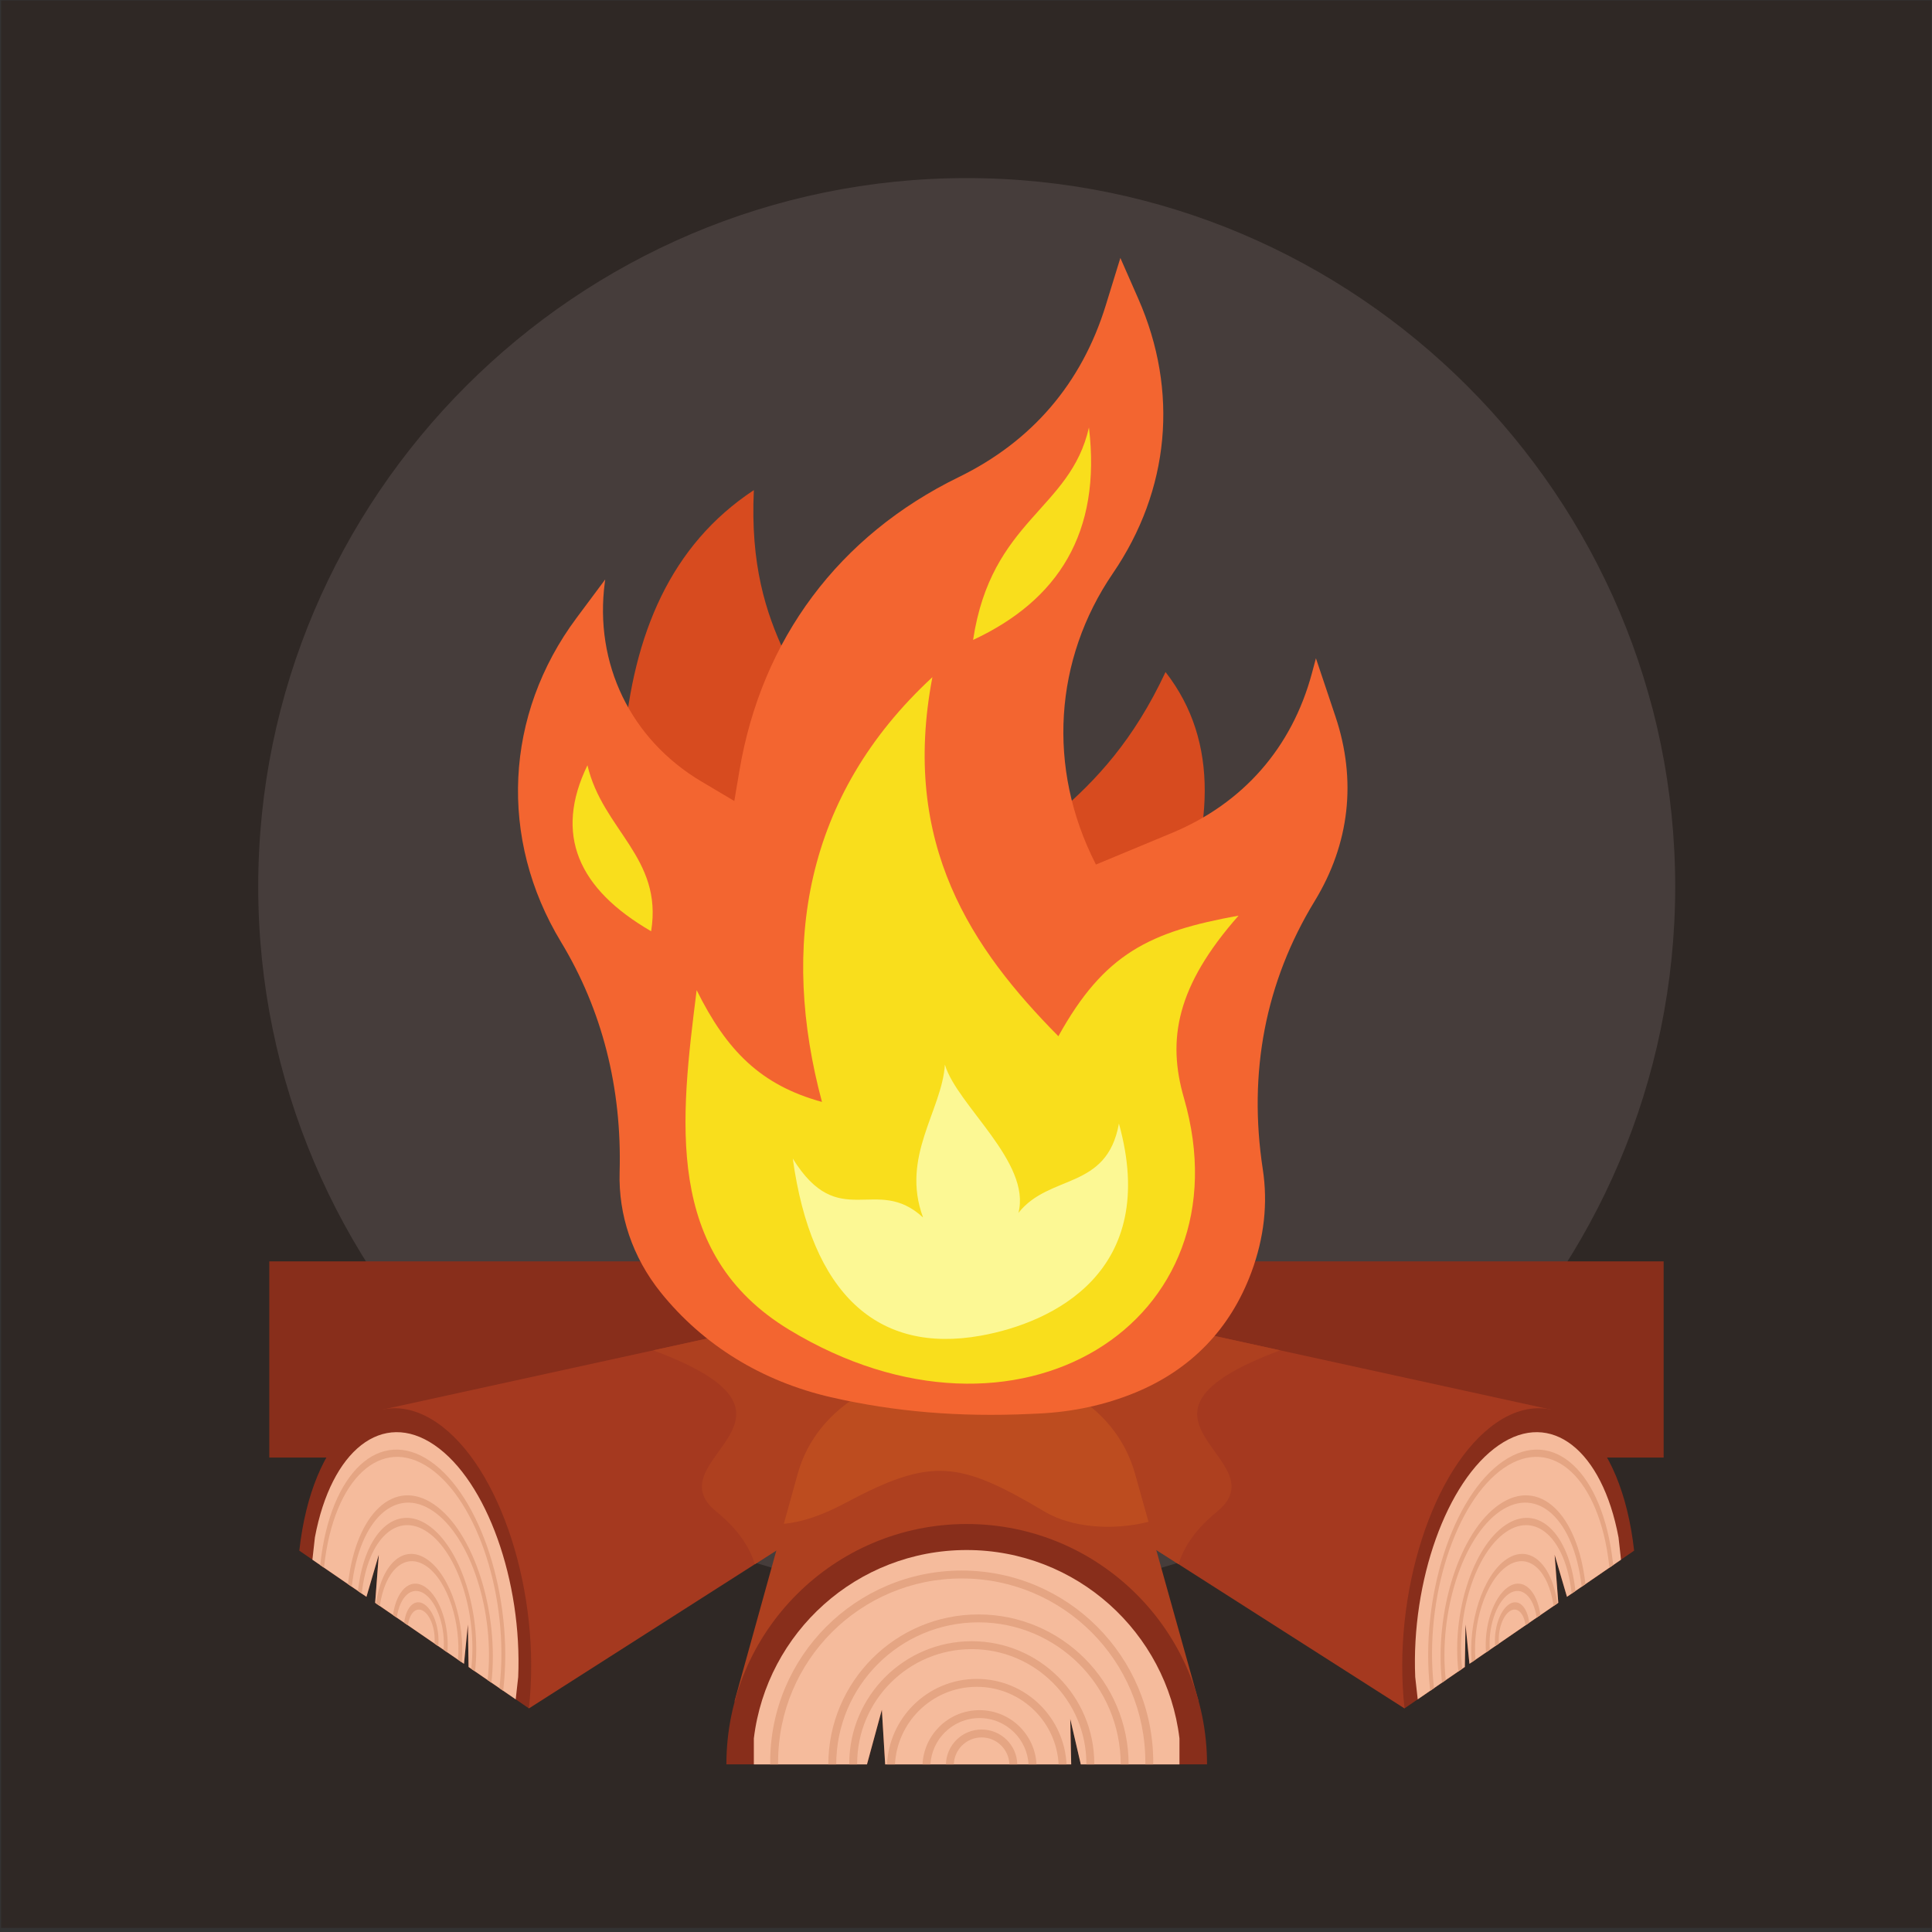 <?xml version="1.0" encoding="UTF-8" standalone="no"?>
<!-- Created with Inkscape (http://www.inkscape.org/) -->

<svg
   version="1.1"
   id="svg1"
   width="880"
   height="880"
   viewBox="0 0 880 880"
   sodipodi:docname="campfire.svg"
   inkscape:version="1.3.2 (091e20e, 2023-11-25, custom)"
   xmlns:inkscape="http://www.inkscape.org/namespaces/inkscape"
   xmlns:sodipodi="http://sodipodi.sourceforge.net/DTD/sodipodi-0.dtd"
   xmlns="http://www.w3.org/2000/svg"
   xmlns:svg="http://www.w3.org/2000/svg">
  <rect x="0" y="0" width="880" height="880" fill="#333333" stroke="none"/>
  <defs
     id="defs1">
    <clipPath
       clipPathUnits="userSpaceOnUse"
       id="clipPath4">
      <path
         d="M 0,660 H 660 V 0 H 0 Z"
         transform="translate(-330.243,-115.106)"
         id="path4" />
    </clipPath>
    <clipPath
       clipPathUnits="userSpaceOnUse"
       id="clipPath6">
      <path
         d="M 0,660 H 660 V 0 H 0 Z"
         transform="translate(-399.944,-340.817)"
         id="path6" />
    </clipPath>
    <clipPath
       clipPathUnits="userSpaceOnUse"
       id="clipPath8">
      <path
         d="M 0,660 H 660 V 0 H 0 Z"
         transform="translate(-213.125,-406.022)"
         id="path8" />
    </clipPath>
    <clipPath
       clipPathUnits="userSpaceOnUse"
       id="clipPath10">
      <path
         d="M 0,660 H 660 V 0 H 0 Z"
         id="path10" />
    </clipPath>
    <clipPath
       clipPathUnits="userSpaceOnUse"
       id="clipPath12">
      <path
         d="M 0,660 H 660 V 0 H 0 Z"
         id="path12" />
    </clipPath>
    <clipPath
       clipPathUnits="userSpaceOnUse"
       id="clipPath14">
      <path
         d="M 0,660 H 660 V 0 H 0 Z"
         transform="translate(-180.681,-76.375)"
         id="path14" />
    </clipPath>
    <clipPath
       clipPathUnits="userSpaceOnUse"
       id="clipPath16">
      <path
         d="M 0,660 H 660 V 0 H 0 Z"
         transform="translate(-257.863,-125.643)"
         id="path16" />
    </clipPath>
    <clipPath
       clipPathUnits="userSpaceOnUse"
       id="clipPath18">
      <path
         d="M 0,660 H 660 V 0 H 0 Z"
         transform="translate(-149.331,-173.939)"
         id="path18" />
    </clipPath>
    <clipPath
       clipPathUnits="userSpaceOnUse"
       id="clipPath20">
      <path
         d="M 0,660 H 660 V 0 H 0 Z"
         transform="translate(-107.574,-134.805)"
         id="path20" />
    </clipPath>
    <clipPath
       clipPathUnits="userSpaceOnUse"
       id="clipPath22">
      <path
         d="M 0,660 H 660 V 0 H 0 Z"
         transform="translate(-138.064,-105.649)"
         id="path22" />
    </clipPath>
    <clipPath
       clipPathUnits="userSpaceOnUse"
       id="clipPath24">
      <path
         d="M 0,660 H 660 V 0 H 0 Z"
         transform="translate(-479.805,-76.375)"
         id="path24" />
    </clipPath>
    <clipPath
       clipPathUnits="userSpaceOnUse"
       id="clipPath26">
      <path
         d="M 0,660 H 660 V 0 H 0 Z"
         transform="translate(-402.624,-125.643)"
         id="path26" />
    </clipPath>
    <clipPath
       clipPathUnits="userSpaceOnUse"
       id="clipPath28">
      <path
         d="M 0,660 H 660 V 0 H 0 Z"
         transform="translate(-511.155,-173.939)"
         id="path28" />
    </clipPath>
    <clipPath
       clipPathUnits="userSpaceOnUse"
       id="clipPath30">
      <path
         d="M 0,660 H 660 V 0 H 0 Z"
         transform="translate(-552.913,-134.805)"
         id="path30" />
    </clipPath>
    <clipPath
       clipPathUnits="userSpaceOnUse"
       id="clipPath32">
      <path
         d="M 0,660 H 660 V 0 H 0 Z"
         transform="translate(-522.423,-105.649)"
         id="path32" />
    </clipPath>
    <clipPath
       clipPathUnits="userSpaceOnUse"
       id="clipPath34">
      <path
         d="M 0,660 H 660 V 0 H 0 Z"
         transform="translate(-250.907,-78.787)"
         id="path34" />
    </clipPath>
    <clipPath
       clipPathUnits="userSpaceOnUse"
       id="clipPath36">
      <path
         d="M 0,660 H 660 V 0 H 0 Z"
         transform="translate(-392.347,-140.126)"
         id="path36" />
    </clipPath>
    <clipPath
       clipPathUnits="userSpaceOnUse"
       id="clipPath38">
      <path
         d="M 0,660 H 660 V 0 H 0 Z"
         transform="translate(-330.243,-139.374)"
         id="path38" />
    </clipPath>
    <clipPath
       clipPathUnits="userSpaceOnUse"
       id="clipPath40">
      <path
         d="M 0,660 H 660 V 0 H 0 Z"
         transform="translate(-257.525,-66.124)"
         id="path40" />
    </clipPath>
    <clipPath
       clipPathUnits="userSpaceOnUse"
       id="clipPath42">
      <path
         d="M 0,660 H 660 V 0 H 0 Z"
         transform="translate(-323.139,-57.256)"
         id="path42" />
    </clipPath>
    <clipPath
       clipPathUnits="userSpaceOnUse"
       id="clipPath44">
      <path
         d="M 0,660 H 660 V 0 H 0 Z"
         transform="translate(-211.67,-259.509)"
         id="path44" />
    </clipPath>
    <clipPath
       clipPathUnits="userSpaceOnUse"
       id="clipPath46">
      <path
         d="M 0,660 H 660 V 0 H 0 Z"
         transform="translate(-423.114,-347.204)"
         id="path46" />
    </clipPath>
    <clipPath
       clipPathUnits="userSpaceOnUse"
       id="clipPath48">
      <path
         d="M 0,660 H 660 V 0 H 0 Z"
         transform="translate(-332.42,-441.389)"
         id="path48" />
    </clipPath>
    <clipPath
       clipPathUnits="userSpaceOnUse"
       id="clipPath50">
      <path
         d="M 0,660 H 660 V 0 H 0 Z"
         transform="translate(-222.436,-341.878)"
         id="path50" />
    </clipPath>
    <clipPath
       clipPathUnits="userSpaceOnUse"
       id="clipPath52">
      <path
         d="M 0,660 H 660 V 0 H 0 Z"
         transform="translate(-270.824,-264.22)"
         id="path52" />
    </clipPath>
  </defs>
  <sodipodi:namedview
     id="namedview1"
     pagecolor="#ffffff"
     bordercolor="#000000"
     borderopacity="0.25"
     inkscape:showpageshadow="2"
     inkscape:pageopacity="0.0"
     inkscape:pagecheckerboard="0"
     inkscape:deskcolor="#d1d1d1"
     inkscape:zoom="0.69318182"
     inkscape:cx="439.27869"
     inkscape:cy="440"
     inkscape:window-width="1440"
     inkscape:window-height="830"
     inkscape:window-x="-6"
     inkscape:window-y="-6"
     inkscape:window-maximized="1"
     inkscape:current-layer="g1">
    <inkscape:page
       x="0"
       y="0"
       inkscape:label="1"
       id="page1"
       width="880"
       height="880"
       margin="1.891 0 0 0.519"
       bleed="0" />
  </sodipodi:namedview>
  <g
     id="g1"
     inkscape:groupmode="layer"
     inkscape:label="1">
    <g
       id="group-MC0">
      <path
         id="path2"
         d="M 0.39,1.418 H 660 V 659.999 H 0.39 Z"
         style="fill:#2f2825;fill-opacity:1;fill-rule:nonzero;stroke:none"
         transform="matrix(1.333,0,0,-1.333,0,880)" />
      <path
         id="path3"
         d="M 0,0 C 133.338,0 242.09,108.752 242.09,242.089 242.09,375.429 133.338,484.18 0,484.18 -133.338,484.18 -242.089,375.429 -242.089,242.089 -242.089,108.752 -133.338,0 0,0"
         style="fill:#463d3b;fill-opacity:1;fill-rule:evenodd;stroke:none"
         transform="matrix(1.333,0,0,-1.333,440.324,726.526)"
         clip-path="url(#clipPath4)" />
      <path
         id="path5"
         d="M 0,0 C 14.657,34.823 16.908,65.621 -1.779,89.627 -23.56,43.038 -53.105,34.62 -78.769,7.116 c -5.107,-19.56 -10.211,-39.121 -15.316,-58.682 0.412,0.374 0.827,0.749 1.241,1.123 C -61.895,-33.629 -30.947,-16.814 0,0"
         style="fill:#d74b1f;fill-opacity:1;fill-rule:evenodd;stroke:none"
         transform="matrix(1.333,0,0,-1.333,533.259,425.577)"
         clip-path="url(#clipPath6)" />
      <path
         id="path7"
         d="M 0,0 C 3.259,37.325 15.91,67.761 44.413,86.568 42.035,36.108 64.959,20.832 75.232,-12.037 70.55,-32.251 65.866,-52.465 61.183,-72.679 c -0.199,0.461 -0.397,0.925 -0.597,1.387 C 40.391,-47.528 20.196,-23.764 0,0"
         style="fill:#d74b1f;fill-opacity:1;fill-rule:evenodd;stroke:none"
         transform="matrix(1.333,0,0,-1.333,284.167,338.637)"
         clip-path="url(#clipPath8)" />
      <path
         id="path9"
         d="m 92.019,162.115 h 209.209 v 67.041 H 92.019 Z"
         style="fill:#882e1b;fill-opacity:1;fill-rule:evenodd;stroke:none"
         transform="matrix(1.333,0,0,-1.333,0,880)"
         clip-path="url(#clipPath10)" />
      <path
         id="path11"
         d="m 359.259,162.115 h 209.209 v 67.041 H 359.259 Z"
         style="fill:#882e1b;fill-opacity:1;fill-rule:evenodd;stroke:none"
         transform="matrix(1.333,0,0,-1.333,0,880)"
         clip-path="url(#clipPath12)" />
      <path
         id="path13"
         d="m 0,0 118.96,75.935 41.907,40.288 -28.019,25.91 -183.022,-40.052 z"
         style="fill:#a5391f;fill-opacity:1;fill-rule:evenodd;stroke:none"
         transform="matrix(1.333,0,0,-1.333,240.908,778.167)"
         clip-path="url(#clipPath14)" />
      <path
         id="path15"
         d="M 0,0 41.778,26.667 83.685,66.955 55.667,92.865 -34.734,73.082 C 27.396,49.917 -35.239,35.945 -13.125,17.952 -5.931,12.1 -1.809,6.018 0,0"
         style="fill:#ae401f;fill-opacity:1;fill-rule:evenodd;stroke:none"
         transform="matrix(1.333,0,0,-1.333,343.817,712.477)"
         clip-path="url(#clipPath16)" />
      <path
         id="path17"
         d="m 0,0 c 21.663,-14.881 35.699,-58.561 31.351,-97.563 l -20.597,14.148 -0.23,14.528 -1.336,-13.452 -30.363,20.856 1.25,16.425 -4.218,-14.386 -22.954,15.768 C -42.749,-4.675 -21.663,14.88 0,0"
         style="fill:#882e1b;fill-opacity:1;fill-rule:evenodd;stroke:none"
         transform="matrix(1.333,0,0,-1.333,199.107,648.082)"
         clip-path="url(#clipPath18)" />
      <path
         id="path19"
         d="m 0,0 -0.851,-7.627 18.465,-12.684 4.218,14.387 -1.25,-16.426 30.363,-20.855 1.336,13.452 0.23,-14.528 16.106,-11.065 0.851,7.627 C 70.855,-15.088 58.797,19.217 40.906,31.506 23.016,43.796 5.568,29.759 0,0"
         style="fill:#f5bb9c;fill-opacity:1;fill-rule:evenodd;stroke:none"
         transform="matrix(1.333,0,0,-1.333,143.432,700.26)"
         clip-path="url(#clipPath20)" />
      <path
         id="path21"
         d="M 0,0 C 0.704,5.635 3.793,8.431 6.968,6.251 10.142,4.07 12.213,-2.27 11.65,-8.003 l -1.292,0.888 C 10.778,-2.667 9.169,2.235 6.708,3.926 4.248,5.615 1.852,3.464 1.292,-0.887 Z m -3.819,2.624 c 0.595,4.22 2.043,7.397 3.945,9.162 2.023,1.876 4.561,2.153 7.132,0.388 2.572,-1.767 4.69,-5.243 6.037,-9.434 1.266,-3.94 1.85,-8.514 1.487,-12.893 l -1.293,0.887 c 0.293,3.739 -0.211,7.631 -1.29,10.989 -1.16,3.611 -2.985,6.605 -5.2,8.126 C 4.785,11.37 2.599,11.131 0.856,9.516 -0.765,8.012 -2.004,5.315 -2.526,1.735 Z m -5.792,3.979 c 0.937,6.656 3.218,11.667 6.217,14.447 3.187,2.955 7.184,3.391 11.234,0.61 4.049,-2.78 7.387,-8.257 9.508,-14.857 1.996,-6.213 2.916,-13.422 2.34,-20.327 l -1.292,0.889 C 18.901,-6.374 18.061,0.155 16.252,5.785 14.318,11.806 11.274,16.799 7.58,19.336 3.887,21.872 0.242,21.475 -2.664,18.778 -5.381,16.259 -7.454,11.73 -8.318,5.713 Z m -6.167,4.236 0.021,0.191 c 1.109,9.941 4.35,17.405 8.695,21.435 4.346,4.029 9.794,4.624 15.316,0.831 5.521,-3.793 10.072,-11.257 12.964,-20.258 2.893,-9.001 4.128,-19.54 3.02,-29.481 l -0.022,-0.19 -1.293,0.886 0.023,0.191 c 1.037,9.3 -0.118,19.159 -2.824,27.577 -2.705,8.419 -6.962,15.403 -12.127,18.95 -5.166,3.549 -10.262,2.992 -14.327,-0.778 -4.064,-3.768 -7.096,-10.75 -8.133,-20.05 l -0.021,-0.192 z m -3.417,2.346 c 1.365,12.158 5.333,21.284 10.65,26.214 5.325,4.939 12.003,5.668 18.77,1.021 6.768,-4.65 12.344,-13.796 15.889,-24.827 3.539,-11.015 5.053,-23.907 3.705,-36.076 l -1.291,0.887 c 1.276,11.527 -0.158,23.74 -3.51,34.171 -3.358,10.449 -8.641,19.116 -15.052,23.52 -6.411,4.403 -12.737,3.711 -17.781,-0.966 -5.036,-4.67 -8.796,-13.316 -10.088,-24.83 z m -9.484,6.514 1.292,-0.885 c 0.024,0.227 0.048,0.456 0.074,0.683 1.661,14.899 6.519,26.085 13.031,32.124 6.511,6.038 14.677,6.932 22.952,1.246 8.275,-5.684 15.094,-16.87 19.429,-30.359 4.335,-13.488 6.185,-29.281 4.524,-44.182 -0.025,-0.227 -0.051,-0.455 -0.079,-0.681 l 1.292,-0.887 c 0.026,0.227 0.053,0.453 0.078,0.682 1.733,15.542 -0.197,32.015 -4.719,46.083 -4.521,14.073 -11.633,25.74 -20.265,31.669 -8.633,5.93 -17.15,4.998 -23.942,-1.3 -6.792,-6.299 -11.86,-17.966 -13.593,-33.507 -0.025,-0.228 -0.05,-0.456 -0.074,-0.686"
         style="fill:#e5a583;fill-opacity:1;fill-rule:evenodd;stroke:none"
         transform="matrix(1.333,0,0,-1.333,184.085,739.134)"
         clip-path="url(#clipPath22)" />
      <path
         id="path23"
         d="m 0,0 -118.959,75.935 -41.907,40.288 28.019,25.91 183.021,-40.052 z"
         style="fill:#a5391f;fill-opacity:1;fill-rule:evenodd;stroke:none"
         transform="matrix(1.333,0,0,-1.333,639.74,778.167)"
         clip-path="url(#clipPath24)" />
      <path
         id="path25"
         d="m 0,0 -41.778,26.667 -41.907,40.288 28.019,25.91 90.399,-19.783 C -27.397,49.917 35.238,35.945 13.124,17.952 5.932,12.1 1.809,6.018 0,0"
         style="fill:#ae401f;fill-opacity:1;fill-rule:evenodd;stroke:none"
         transform="matrix(1.333,0,0,-1.333,536.832,712.477)"
         clip-path="url(#clipPath26)" />
      <path
         id="path27"
         d="m 0,0 c -21.662,-14.881 -35.699,-58.561 -31.351,-97.563 l 20.598,14.148 0.229,14.528 1.336,-13.452 30.364,20.856 -1.251,16.425 4.218,-14.386 22.956,15.768 C 42.749,-4.675 21.664,14.88 0,0"
         style="fill:#882e1b;fill-opacity:1;fill-rule:evenodd;stroke:none"
         transform="matrix(1.333,0,0,-1.333,681.54,648.082)"
         clip-path="url(#clipPath28)" />
      <path
         id="path29"
         d="m 0,0 0.85,-7.627 -18.465,-12.684 -4.218,14.387 1.251,-16.426 -30.363,-20.855 -1.337,13.452 -0.229,-14.528 -16.106,-11.065 -0.852,7.627 c -1.386,32.631 10.671,66.936 28.563,79.225 C -23.016,43.796 -5.569,29.759 0,0"
         style="fill:#f5bb9c;fill-opacity:1;fill-rule:evenodd;stroke:none"
         transform="matrix(1.333,0,0,-1.333,737.217,700.26)"
         clip-path="url(#clipPath30)" />
      <path
         id="path31"
         d="M 0,0 C -0.705,5.635 -3.794,8.431 -6.968,6.251 -10.142,4.07 -12.214,-2.27 -11.65,-8.003 l 1.292,0.888 c -0.421,4.448 1.188,9.35 3.649,11.041 2.461,1.689 4.855,-0.462 5.418,-4.813 z m 3.818,2.624 c -0.594,4.22 -2.043,7.397 -3.944,9.162 -2.024,1.876 -4.563,2.153 -7.133,0.388 -2.571,-1.767 -4.689,-5.243 -6.037,-9.434 -1.266,-3.94 -1.851,-8.514 -1.487,-12.893 l 1.293,0.887 c -0.292,3.739 0.211,7.631 1.29,10.989 1.16,3.611 2.985,6.605 5.2,8.126 2.216,1.521 4.4,1.282 6.142,-0.333 C 0.765,8.012 2.003,5.315 2.525,1.735 Z M 9.61,6.603 C 8.674,13.259 6.391,18.27 3.393,21.05 0.206,24.005 -3.79,24.441 -7.841,21.66 -11.89,18.88 -15.228,13.403 -17.35,6.803 -19.345,0.59 -20.266,-6.619 -19.689,-13.524 l 1.292,0.889 c -0.504,6.261 0.334,12.79 2.145,18.42 1.933,6.021 4.977,11.014 8.671,13.551 3.693,2.536 7.339,2.139 10.244,-0.558 2.719,-2.519 4.79,-7.048 5.654,-13.065 z m 6.166,4.236 -0.019,0.191 c -1.11,9.941 -4.351,17.405 -8.696,21.435 -4.345,4.029 -9.794,4.624 -15.316,0.831 -5.521,-3.793 -10.072,-11.257 -12.964,-20.258 -2.892,-9.001 -4.128,-19.54 -3.018,-29.481 l 0.02,-0.19 1.292,0.886 -0.021,0.191 c -1.037,9.3 0.118,19.159 2.824,27.577 2.705,8.419 6.961,15.403 12.126,18.95 5.166,3.549 10.263,2.992 14.327,-0.778 4.065,-3.768 7.098,-10.75 8.134,-20.05 l 0.021,-0.192 z m 3.418,2.346 C 17.83,25.343 13.861,34.469 8.545,39.399 3.219,44.338 -3.458,45.067 -10.226,40.42 -16.993,35.77 -22.569,26.624 -26.113,15.593 -29.653,4.578 -31.168,-8.314 -29.819,-20.483 l 1.292,0.887 c -1.277,11.527 0.158,23.74 3.508,34.171 3.358,10.449 8.642,19.116 15.052,23.52 6.41,4.403 12.736,3.711 17.782,-0.966 5.035,-4.67 8.794,-13.316 10.087,-24.83 z m 9.485,6.514 -1.293,-0.885 c -0.023,0.227 -0.048,0.456 -0.073,0.683 -1.662,14.899 -6.52,26.085 -13.032,32.124 -6.512,6.038 -14.676,6.932 -22.952,1.246 -8.276,-5.684 -15.095,-16.87 -19.429,-30.359 -4.334,-13.488 -6.184,-29.281 -4.524,-44.182 0.026,-0.227 0.052,-0.455 0.079,-0.681 l -1.292,-0.887 c -0.027,0.227 -0.053,0.453 -0.078,0.682 -1.734,15.542 0.197,32.015 4.72,46.083 4.52,14.073 11.633,25.74 20.265,31.669 8.632,5.93 17.149,4.998 23.943,-1.3 6.791,-6.299 11.859,-17.966 13.59,-33.507 0.026,-0.228 0.051,-0.456 0.076,-0.686"
         style="fill:#e5a583;fill-opacity:1;fill-rule:evenodd;stroke:none"
         transform="matrix(1.333,0,0,-1.333,696.564,739.134)"
         clip-path="url(#clipPath32)" />
      <path
         id="path33"
         d="m 0,0 h 158.603 l -21.756,77.752 c -13.828,49.422 -101.886,48.25 -115.273,0 z"
         style="fill:#ae401f;fill-opacity:1;fill-rule:evenodd;stroke:none"
         transform="matrix(1.333,0,0,-1.333,334.543,774.951)"
         clip-path="url(#clipPath34)" />
      <path
         id="path35"
         d="m 0,0 -4.593,16.413 c -13.828,49.422 -101.885,48.25 -115.273,0 l -4.745,-17.102 c 5.889,0.534 12.809,2.726 21.005,7.107 29.442,15.74 38.881,14.434 68.22,-2.999 C -26.276,-1.995 -12.23,-3.09 0,0"
         style="fill:#bd4c1f;fill-opacity:1;fill-rule:evenodd;stroke:none"
         transform="matrix(1.333,0,0,-1.333,523.129,693.165)"
         clip-path="url(#clipPath36)" />
      <path
         id="path37"
         d="M 0,0 C 45.353,0 82.118,-36.767 82.118,-82.118 H 38.999 l -3.598,15.521 0.318,-15.521 h -63.566 l -1.13,18.668 -5.084,-18.668 H -82.118 C -82.118,-36.767 -45.352,0 0,0"
         style="fill:#882e1b;fill-opacity:1;fill-rule:evenodd;stroke:none"
         transform="matrix(1.333,0,0,-1.333,440.324,694.168)"
         clip-path="url(#clipPath38)" />
      <path
         id="path39"
         d="M 0,0 V -8.868 H 38.656 L 43.74,9.8 44.871,-8.868 h 63.565 l -0.318,15.521 3.598,-15.521 h 33.72 V 0 C 141.059,36.273 110.172,64.38 72.717,64.38 35.262,64.38 4.377,36.273 0,0"
         style="fill:#f5bb9c;fill-opacity:1;fill-rule:evenodd;stroke:none"
         transform="matrix(1.333,0,0,-1.333,343.367,791.835)"
         clip-path="url(#clipPath40)" />
      <path
         id="path41"
         d="M 0,0 C 0.147,6.608 5.551,11.92 12.194,11.92 18.839,11.92 24.242,6.608 24.39,0 H 21.686 C 21.538,5.114 17.346,9.217 12.194,9.217 7.043,9.217 2.851,5.114 2.703,0 Z m -7.996,0 c 0.242,5 2.371,9.506 5.685,12.822 3.53,3.528 8.403,5.71 13.786,5.71 5.383,0 10.258,-2.182 13.785,-5.71 C 28.576,9.506 30.704,5 30.947,0 H 28.24 C 27.999,4.254 26.175,8.085 23.348,10.912 20.31,13.95 16.112,15.829 11.475,15.829 6.838,15.829 2.64,13.95 -0.398,10.912 -3.225,8.085 -5.048,4.254 -5.288,0 Z M -20.12,0 c 0.377,7.883 3.729,14.989 8.958,20.217 5.556,5.556 13.232,8.994 21.712,8.994 8.478,0 16.155,-3.438 21.712,-8.994 C 37.49,14.989 40.841,7.883 41.219,0 h -2.706 c -0.376,7.137 -3.424,13.567 -8.164,18.307 -5.065,5.066 -12.067,8.2 -19.799,8.2 -7.734,0 -14.735,-3.134 -19.801,-8.2 C -13.989,13.567 -17.039,7.137 -17.413,0 Z m -12.911,0 -10e-4,0.222 c 0,11.559 4.685,22.027 12.261,29.602 7.578,7.577 18.043,12.264 29.602,12.264 11.562,0 22.028,-4.687 29.605,-12.264 C 46.011,22.249 50.698,11.781 50.698,0.222 L 50.697,0 h -2.704 l 0.002,0.222 c 0,10.813 -4.384,20.605 -11.471,27.691 C 29.438,35 19.647,39.384 8.831,39.384 -1.982,39.384 -11.772,35 -18.859,27.913 -25.945,20.827 -30.329,11.035 -30.329,0.222 L -30.328,0 Z m -7.154,0 c 0.017,14.142 5.756,26.944 15.026,36.215 9.286,9.284 22.113,15.027 36.28,15.027 14.168,0 26.996,-5.743 36.28,-15.027 C 56.671,26.944 62.412,14.142 62.428,0 H 59.724 C 59.707,13.395 54.271,25.523 45.49,34.304 36.694,43.099 24.543,48.54 11.121,48.54 -2.3,48.54 -14.452,43.099 -23.246,34.304 -32.028,25.523 -37.464,13.395 -37.482,0 Z M -60.04,0 h 2.704 c -0.003,0.264 -0.006,0.529 -0.006,0.794 0,17.325 7.024,33.012 18.376,44.363 11.354,11.355 27.038,18.377 44.365,18.377 17.325,0 33.01,-7.022 44.364,-18.377 C 61.117,33.806 68.139,18.119 68.139,0.794 68.139,0.529 68.137,0.264 68.134,0 h 2.704 c 0.003,0.264 0.004,0.529 0.004,0.794 0,18.071 -7.325,34.433 -19.168,46.275 C 39.831,58.912 23.47,66.237 5.399,66.237 c -18.071,0 -34.434,-7.325 -46.276,-19.168 -11.842,-11.842 -19.168,-28.204 -19.168,-46.275 0,-0.265 0.002,-0.53 0.005,-0.794"
         style="fill:#e5a583;fill-opacity:1;fill-rule:evenodd;stroke:none"
         transform="matrix(1.333,0,0,-1.333,430.852,803.659)"
         clip-path="url(#clipPath42)" />
      <path
         id="path43"
         d="m 0,0 c -0.416,-14.505 4.339,-28.976 14.115,-41.115 14.313,-17.774 34.327,-30.281 58.171,-35.742 21.767,-4.988 43.787,-6.787 67.778,-5.703 l 2.958,0.133 c 11.853,0.536 22.979,2.96 33.199,7.176 19.043,7.856 32.477,21.78 39.65,41.092 4.381,11.798 5.679,23.598 3.905,35.186 -5.08,33.184 0.933,64.13 17.72,91.653 11.967,19.622 14.408,41.307 7.101,63.099 l -6.667,19.879 -1.369,-5.094 c -6.84,-25.46 -23.504,-44.475 -47.848,-54.598 l -25.949,-10.791 -0.18,0.353 c -16.635,32.689 -14.085,69.796 5.945,99.129 19.456,28.49 22.589,62.249 8.709,93.834 l -6.134,13.956 -5,-16.218 C 157.899,269.623 140.916,249.783 115.894,237.571 74.941,217.588 48.539,182.268 40.952,137.32 l -1.762,-10.435 -11.214,6.657 c -24.187,14.357 -36.744,40.28 -33.017,68.159 l 0.12,0.895 -9.782,-13.128 C -39.35,156.391 -41.385,114.001 -20.023,78.713 -6.034,55.604 0.83,28.951 0,0"
         style="fill:#f36530;fill-opacity:1;fill-rule:evenodd;stroke:none"
         transform="matrix(1.333,0,0,-1.333,282.227,533.988)"
         clip-path="url(#clipPath44)" />
      <path
         id="path45"
         d="m 0,0 c -30.266,-5.485 -45.859,-12.809 -61.569,-41.202 -29.445,29.758 -53.958,65.482 -43.054,122.678 -43.914,-40.577 -51.949,-92.091 -37.729,-145.129 -20.964,5.736 -32.594,17.576 -42.821,38.192 -5.515,-44.112 -11.393,-89.986 31.626,-116.047 78.005,-47.256 157.035,2.602 134.865,79.251 C -24.436,-42.36 -21.286,-24.133 0,0"
         style="fill:#f9de1c;fill-opacity:1;fill-rule:evenodd;stroke:none"
         transform="matrix(1.333,0,0,-1.333,564.152,417.062)"
         clip-path="url(#clipPath46)" />
      <path
         id="path47"
         d="M 0,0 C 29.018,13.53 43.906,36.585 39.589,72.585 33.21,44.367 6.23,41.206 0,0"
         style="fill:#f9de1c;fill-opacity:1;fill-rule:evenodd;stroke:none"
         transform="matrix(1.333,0,0,-1.333,443.227,291.481)"
         clip-path="url(#clipPath48)" />
      <path
         id="path49"
         d="M 0,0 C -24.908,14.414 -33.267,33.036 -21.758,56.71 -16.588,34.565 4.089,25.153 0,0"
         style="fill:#f9de1c;fill-opacity:1;fill-rule:evenodd;stroke:none"
         transform="matrix(1.333,0,0,-1.333,296.581,424.163)"
         clip-path="url(#clipPath50)" />
      <path
         id="path51"
         d="m 0,0 c 15.767,-25.482 28.525,-5.35 44.52,-20.136 -7.717,20.764 6.442,36.495 7.462,52.225 4.077,-13.843 29.571,-33.349 25.13,-50.651 10.605,13.423 30.229,7.655 34.334,30.516 C 125.499,-38.608 88.895,-56.089 64.253,-60.518 28.927,-66.866 6.362,-46.197 0,0"
         style="fill:#fcf894;fill-opacity:1;fill-rule:evenodd;stroke:none"
         transform="matrix(1.333,0,0,-1.333,361.098,527.707)"
         clip-path="url(#clipPath52)" />
    </g>
  </g>
</svg>
